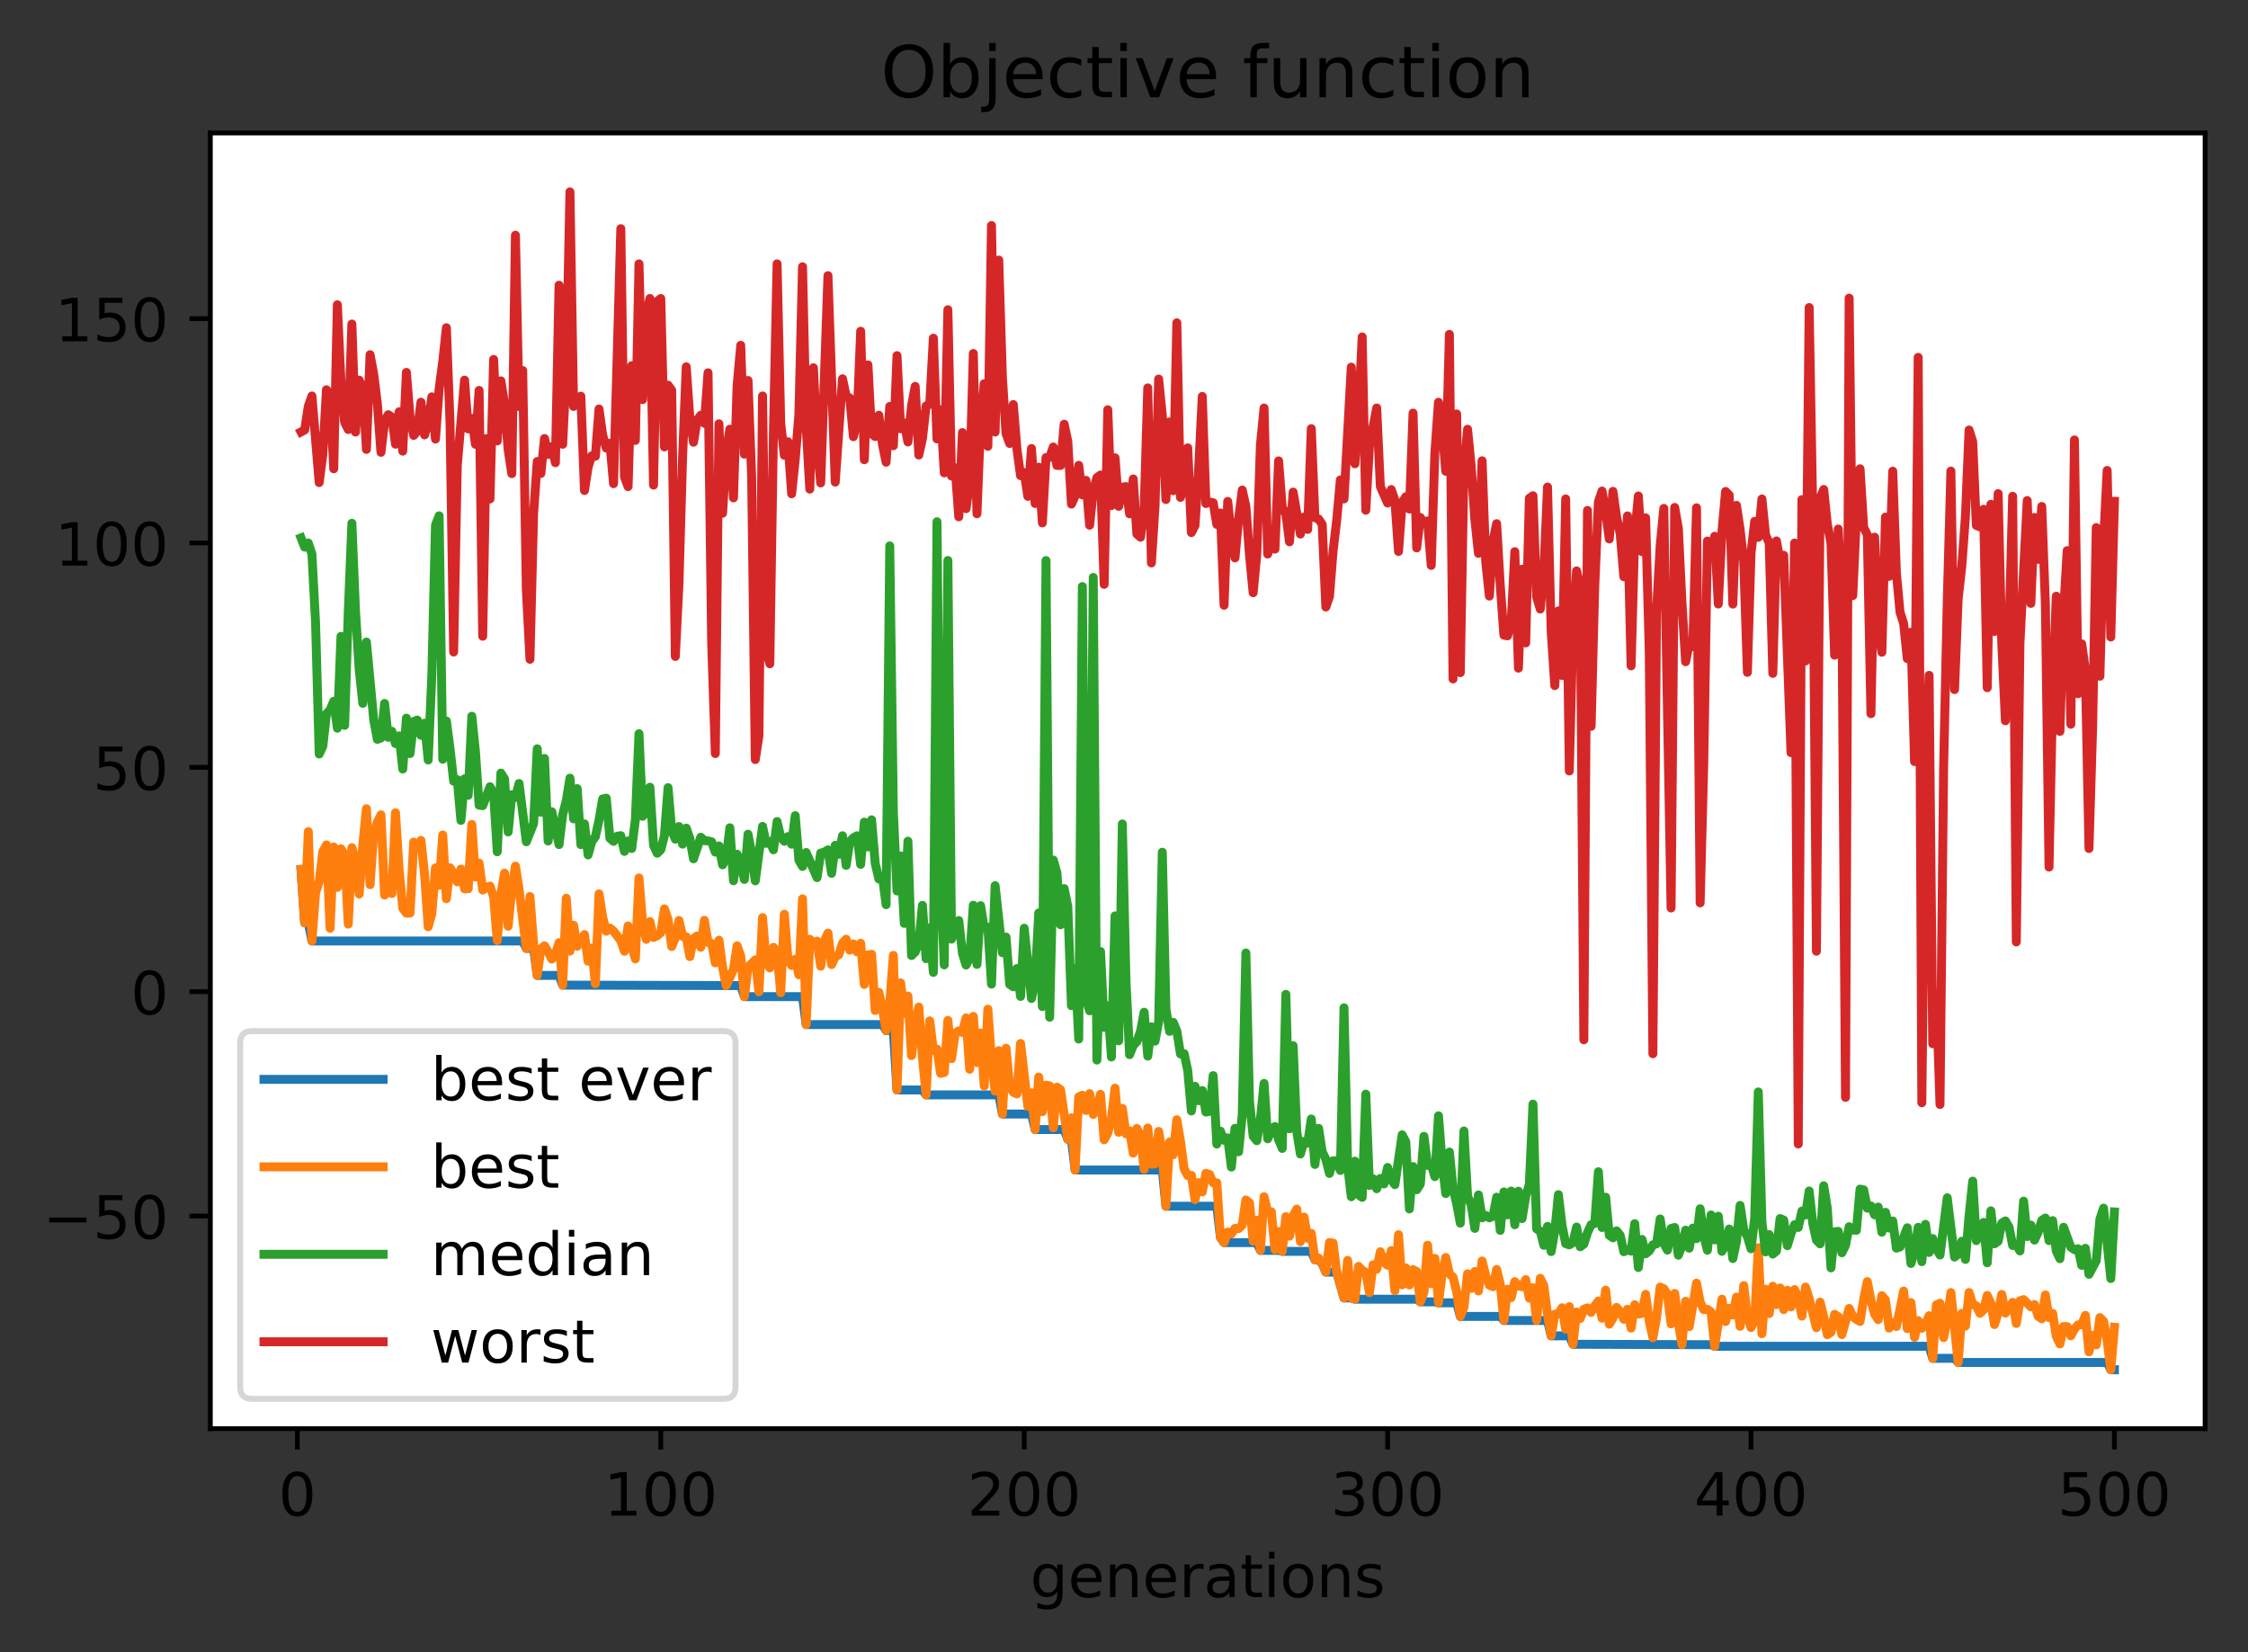 <?xml version="1.0" encoding="utf-8" standalone="no"?>
<!DOCTYPE svg PUBLIC "-//W3C//DTD SVG 1.1//EN"
  "http://www.w3.org/Graphics/SVG/1.1/DTD/svg11.dtd">
<!-- Created with matplotlib (https://matplotlib.org/) -->
<svg height="277.314pt" version="1.1" viewBox="0 0 377.305 277.314" width="377.305pt" xmlns="http://www.w3.org/2000/svg" xmlns:xlink="http://www.w3.org/1999/xlink">
 <rect x="0" y="0" width="377.305" height="277.314" fill="#333333" stroke="none"/>
 <defs>
  <style type="text/css">*{stroke-linecap:butt;stroke-linejoin:round;}</style>
 </defs>
 <g id="figure_1">
  <g id="patch_1">
   <path d="M 0 277.314 
L 377.305 277.314 
L 377.305 0 
L 0 0 
z
" style="fill:none;"/>
  </g>
  <g id="axes_1">
   <g id="patch_2">
    <path d="M 35.305 239.758 
L 370.105 239.758 
L 370.105 22.318 
L 35.305 22.318 
z
" style="fill:#ffffff;"/>
   </g>
   <g id="matplotlib.axis_1">
    <g id="xtick_1">
     <g id="line2d_1">
      <defs>
       <path d="M 0 0 
L 0 3.5 
" id="m18c3bde237" style="stroke:#000000;stroke-width:0.8;"/>
      </defs>
      <g>
       <use style="stroke:#000000;stroke-width:0.8;" x="49.913" xlink:href="#m18c3bde237" y="239.758"/>
      </g>
     </g>
     <g id="text_1">
      <!-- 0 -->
      <g transform="translate(46.732 254.357)scale(0.1 -0.1)">
       <defs>
        <path d="M 31.781 66.406 
Q 24.172 66.406 20.328 58.906 
Q 16.5 51.422 16.5 36.375 
Q 16.5 21.391 20.328 13.891 
Q 24.172 6.391 31.781 6.391 
Q 39.453 6.391 43.281 13.891 
Q 47.125 21.391 47.125 36.375 
Q 47.125 51.422 43.281 58.906 
Q 39.453 66.406 31.781 66.406 
z
M 31.781 74.219 
Q 44.047 74.219 50.516 64.516 
Q 56.984 54.828 56.984 36.375 
Q 56.984 17.969 50.516 8.266 
Q 44.047 -1.422 31.781 -1.422 
Q 19.531 -1.422 13.062 8.266 
Q 6.594 17.969 6.594 36.375 
Q 6.594 54.828 13.062 64.516 
Q 19.531 74.219 31.781 74.219 
z
" id="DejaVuSans-48"/>
       </defs>
       <use xlink:href="#DejaVuSans-48"/>
      </g>
     </g>
    </g>
    <g id="xtick_2">
     <g id="line2d_2">
      <g>
       <use style="stroke:#000000;stroke-width:0.8;" x="110.908" xlink:href="#m18c3bde237" y="239.758"/>
      </g>
     </g>
     <g id="text_2">
      <!-- 100 -->
      <g transform="translate(101.364 254.357)scale(0.1 -0.1)">
       <defs>
        <path d="M 12.406 8.297 
L 28.516 8.297 
L 28.516 63.922 
L 10.984 60.406 
L 10.984 69.391 
L 28.422 72.906 
L 38.281 72.906 
L 38.281 8.297 
L 54.391 8.297 
L 54.391 0 
L 12.406 0 
z
" id="DejaVuSans-49"/>
       </defs>
       <use xlink:href="#DejaVuSans-49"/>
       <use x="63.623" xlink:href="#DejaVuSans-48"/>
       <use x="127.246" xlink:href="#DejaVuSans-48"/>
      </g>
     </g>
    </g>
    <g id="xtick_3">
     <g id="line2d_3">
      <g>
       <use style="stroke:#000000;stroke-width:0.8;" x="171.902" xlink:href="#m18c3bde237" y="239.758"/>
      </g>
     </g>
     <g id="text_3">
      <!-- 200 -->
      <g transform="translate(162.359 254.357)scale(0.1 -0.1)">
       <defs>
        <path d="M 19.188 8.297 
L 53.609 8.297 
L 53.609 0 
L 7.328 0 
L 7.328 8.297 
Q 12.938 14.109 22.625 23.891 
Q 32.328 33.688 34.812 36.531 
Q 39.547 41.844 41.422 45.531 
Q 43.312 49.219 43.312 52.781 
Q 43.312 58.594 39.234 62.25 
Q 35.156 65.922 28.609 65.922 
Q 23.969 65.922 18.812 64.312 
Q 13.672 62.703 7.812 59.422 
L 7.812 69.391 
Q 13.766 71.781 18.938 73 
Q 24.125 74.219 28.422 74.219 
Q 39.75 74.219 46.484 68.547 
Q 53.219 62.891 53.219 53.422 
Q 53.219 48.922 51.531 44.891 
Q 49.859 40.875 45.406 35.406 
Q 44.188 33.984 37.641 27.219 
Q 31.109 20.453 19.188 8.297 
z
" id="DejaVuSans-50"/>
       </defs>
       <use xlink:href="#DejaVuSans-50"/>
       <use x="63.623" xlink:href="#DejaVuSans-48"/>
       <use x="127.246" xlink:href="#DejaVuSans-48"/>
      </g>
     </g>
    </g>
    <g id="xtick_4">
     <g id="line2d_4">
      <g>
       <use style="stroke:#000000;stroke-width:0.8;" x="232.897" xlink:href="#m18c3bde237" y="239.758"/>
      </g>
     </g>
     <g id="text_4">
      <!-- 300 -->
      <g transform="translate(223.353 254.357)scale(0.1 -0.1)">
       <defs>
        <path d="M 40.578 39.312 
Q 47.656 37.797 51.625 33 
Q 55.609 28.219 55.609 21.188 
Q 55.609 10.406 48.188 4.484 
Q 40.766 -1.422 27.094 -1.422 
Q 22.516 -1.422 17.656 -0.516 
Q 12.797 0.391 7.625 2.203 
L 7.625 11.719 
Q 11.719 9.328 16.594 8.109 
Q 21.484 6.891 26.812 6.891 
Q 36.078 6.891 40.938 10.547 
Q 45.797 14.203 45.797 21.188 
Q 45.797 27.641 41.281 31.266 
Q 36.766 34.906 28.719 34.906 
L 20.219 34.906 
L 20.219 43.016 
L 29.109 43.016 
Q 36.375 43.016 40.234 45.922 
Q 44.094 48.828 44.094 54.297 
Q 44.094 59.906 40.109 62.906 
Q 36.141 65.922 28.719 65.922 
Q 24.656 65.922 20.016 65.031 
Q 15.375 64.156 9.812 62.312 
L 9.812 71.094 
Q 15.438 72.656 20.344 73.438 
Q 25.25 74.219 29.594 74.219 
Q 40.828 74.219 47.359 69.109 
Q 53.906 64.016 53.906 55.328 
Q 53.906 49.266 50.438 45.094 
Q 46.969 40.922 40.578 39.312 
z
" id="DejaVuSans-51"/>
       </defs>
       <use xlink:href="#DejaVuSans-51"/>
       <use x="63.623" xlink:href="#DejaVuSans-48"/>
       <use x="127.246" xlink:href="#DejaVuSans-48"/>
      </g>
     </g>
    </g>
    <g id="xtick_5">
     <g id="line2d_5">
      <g>
       <use style="stroke:#000000;stroke-width:0.8;" x="293.892" xlink:href="#m18c3bde237" y="239.758"/>
      </g>
     </g>
     <g id="text_5">
      <!-- 400 -->
      <g transform="translate(284.348 254.357)scale(0.1 -0.1)">
       <defs>
        <path d="M 37.797 64.312 
L 12.891 25.391 
L 37.797 25.391 
z
M 35.203 72.906 
L 47.609 72.906 
L 47.609 25.391 
L 58.016 25.391 
L 58.016 17.188 
L 47.609 17.188 
L 47.609 0 
L 37.797 0 
L 37.797 17.188 
L 4.891 17.188 
L 4.891 26.703 
z
" id="DejaVuSans-52"/>
       </defs>
       <use xlink:href="#DejaVuSans-52"/>
       <use x="63.623" xlink:href="#DejaVuSans-48"/>
       <use x="127.246" xlink:href="#DejaVuSans-48"/>
      </g>
     </g>
    </g>
    <g id="xtick_6">
     <g id="line2d_6">
      <g>
       <use style="stroke:#000000;stroke-width:0.8;" x="354.887" xlink:href="#m18c3bde237" y="239.758"/>
      </g>
     </g>
     <g id="text_6">
      <!-- 500 -->
      <g transform="translate(345.343 254.357)scale(0.1 -0.1)">
       <defs>
        <path d="M 10.797 72.906 
L 49.516 72.906 
L 49.516 64.594 
L 19.828 64.594 
L 19.828 46.734 
Q 21.969 47.469 24.109 47.828 
Q 26.266 48.188 28.422 48.188 
Q 40.625 48.188 47.75 41.5 
Q 54.891 34.812 54.891 23.391 
Q 54.891 11.625 47.562 5.094 
Q 40.234 -1.422 26.906 -1.422 
Q 22.312 -1.422 17.547 -0.641 
Q 12.797 0.141 7.719 1.703 
L 7.719 11.625 
Q 12.109 9.234 16.797 8.062 
Q 21.484 6.891 26.703 6.891 
Q 35.156 6.891 40.078 11.328 
Q 45.016 15.766 45.016 23.391 
Q 45.016 31 40.078 35.438 
Q 35.156 39.891 26.703 39.891 
Q 22.75 39.891 18.812 39.016 
Q 14.891 38.141 10.797 36.281 
z
" id="DejaVuSans-53"/>
       </defs>
       <use xlink:href="#DejaVuSans-53"/>
       <use x="63.623" xlink:href="#DejaVuSans-48"/>
       <use x="127.246" xlink:href="#DejaVuSans-48"/>
      </g>
     </g>
    </g>
    <g id="text_7">
     <!-- generations -->
     <g transform="translate(172.907 268.035)scale(0.1 -0.1)">
      <defs>
       <path d="M 45.406 27.984 
Q 45.406 37.75 41.375 43.109 
Q 37.359 48.484 30.078 48.484 
Q 22.859 48.484 18.828 43.109 
Q 14.797 37.75 14.797 27.984 
Q 14.797 18.266 18.828 12.891 
Q 22.859 7.516 30.078 7.516 
Q 37.359 7.516 41.375 12.891 
Q 45.406 18.266 45.406 27.984 
z
M 54.391 6.781 
Q 54.391 -7.172 48.188 -13.984 
Q 42 -20.797 29.203 -20.797 
Q 24.469 -20.797 20.266 -20.094 
Q 16.062 -19.391 12.109 -17.922 
L 12.109 -9.188 
Q 16.062 -11.328 19.922 -12.344 
Q 23.781 -13.375 27.781 -13.375 
Q 36.625 -13.375 41.016 -8.766 
Q 45.406 -4.156 45.406 5.172 
L 45.406 9.625 
Q 42.625 4.781 38.281 2.391 
Q 33.938 0 27.875 0 
Q 17.828 0 11.672 7.656 
Q 5.516 15.328 5.516 27.984 
Q 5.516 40.672 11.672 48.328 
Q 17.828 56 27.875 56 
Q 33.938 56 38.281 53.609 
Q 42.625 51.219 45.406 46.391 
L 45.406 54.688 
L 54.391 54.688 
z
" id="DejaVuSans-103"/>
       <path d="M 56.203 29.594 
L 56.203 25.203 
L 14.891 25.203 
Q 15.484 15.922 20.484 11.062 
Q 25.484 6.203 34.422 6.203 
Q 39.594 6.203 44.453 7.469 
Q 49.312 8.734 54.109 11.281 
L 54.109 2.781 
Q 49.266 0.734 44.188 -0.344 
Q 39.109 -1.422 33.891 -1.422 
Q 20.797 -1.422 13.156 6.188 
Q 5.516 13.812 5.516 26.812 
Q 5.516 40.234 12.766 48.109 
Q 20.016 56 32.328 56 
Q 43.359 56 49.781 48.891 
Q 56.203 41.797 56.203 29.594 
z
M 47.219 32.234 
Q 47.125 39.594 43.094 43.984 
Q 39.062 48.391 32.422 48.391 
Q 24.906 48.391 20.391 44.141 
Q 15.875 39.891 15.188 32.172 
z
" id="DejaVuSans-101"/>
       <path d="M 54.891 33.016 
L 54.891 0 
L 45.906 0 
L 45.906 32.719 
Q 45.906 40.484 42.875 44.328 
Q 39.844 48.188 33.797 48.188 
Q 26.516 48.188 22.312 43.547 
Q 18.109 38.922 18.109 30.906 
L 18.109 0 
L 9.078 0 
L 9.078 54.688 
L 18.109 54.688 
L 18.109 46.188 
Q 21.344 51.125 25.703 53.562 
Q 30.078 56 35.797 56 
Q 45.219 56 50.047 50.172 
Q 54.891 44.344 54.891 33.016 
z
" id="DejaVuSans-110"/>
       <path d="M 41.109 46.297 
Q 39.594 47.172 37.812 47.578 
Q 36.031 48 33.891 48 
Q 26.266 48 22.188 43.047 
Q 18.109 38.094 18.109 28.812 
L 18.109 0 
L 9.078 0 
L 9.078 54.688 
L 18.109 54.688 
L 18.109 46.188 
Q 20.953 51.172 25.484 53.578 
Q 30.031 56 36.531 56 
Q 37.453 56 38.578 55.875 
Q 39.703 55.766 41.062 55.516 
z
" id="DejaVuSans-114"/>
       <path d="M 34.281 27.484 
Q 23.391 27.484 19.188 25 
Q 14.984 22.516 14.984 16.5 
Q 14.984 11.719 18.141 8.906 
Q 21.297 6.109 26.703 6.109 
Q 34.188 6.109 38.703 11.406 
Q 43.219 16.703 43.219 25.484 
L 43.219 27.484 
z
M 52.203 31.203 
L 52.203 0 
L 43.219 0 
L 43.219 8.297 
Q 40.141 3.328 35.547 0.953 
Q 30.953 -1.422 24.312 -1.422 
Q 15.922 -1.422 10.953 3.297 
Q 6 8.016 6 15.922 
Q 6 25.141 12.172 29.828 
Q 18.359 34.516 30.609 34.516 
L 43.219 34.516 
L 43.219 35.406 
Q 43.219 41.609 39.141 45 
Q 35.062 48.391 27.688 48.391 
Q 23 48.391 18.547 47.266 
Q 14.109 46.141 10.016 43.891 
L 10.016 52.203 
Q 14.938 54.109 19.578 55.047 
Q 24.219 56 28.609 56 
Q 40.484 56 46.344 49.844 
Q 52.203 43.703 52.203 31.203 
z
" id="DejaVuSans-97"/>
       <path d="M 18.312 70.219 
L 18.312 54.688 
L 36.812 54.688 
L 36.812 47.703 
L 18.312 47.703 
L 18.312 18.016 
Q 18.312 11.328 20.141 9.422 
Q 21.969 7.516 27.594 7.516 
L 36.812 7.516 
L 36.812 0 
L 27.594 0 
Q 17.188 0 13.234 3.875 
Q 9.281 7.766 9.281 18.016 
L 9.281 47.703 
L 2.688 47.703 
L 2.688 54.688 
L 9.281 54.688 
L 9.281 70.219 
z
" id="DejaVuSans-116"/>
       <path d="M 9.422 54.688 
L 18.406 54.688 
L 18.406 0 
L 9.422 0 
z
M 9.422 75.984 
L 18.406 75.984 
L 18.406 64.594 
L 9.422 64.594 
z
" id="DejaVuSans-105"/>
       <path d="M 30.609 48.391 
Q 23.391 48.391 19.188 42.75 
Q 14.984 37.109 14.984 27.297 
Q 14.984 17.484 19.156 11.844 
Q 23.344 6.203 30.609 6.203 
Q 37.797 6.203 41.984 11.859 
Q 46.188 17.531 46.188 27.297 
Q 46.188 37.016 41.984 42.703 
Q 37.797 48.391 30.609 48.391 
z
M 30.609 56 
Q 42.328 56 49.016 48.375 
Q 55.719 40.766 55.719 27.297 
Q 55.719 13.875 49.016 6.219 
Q 42.328 -1.422 30.609 -1.422 
Q 18.844 -1.422 12.172 6.219 
Q 5.516 13.875 5.516 27.297 
Q 5.516 40.766 12.172 48.375 
Q 18.844 56 30.609 56 
z
" id="DejaVuSans-111"/>
       <path d="M 44.281 53.078 
L 44.281 44.578 
Q 40.484 46.531 36.375 47.5 
Q 32.281 48.484 27.875 48.484 
Q 21.188 48.484 17.844 46.438 
Q 14.5 44.391 14.5 40.281 
Q 14.5 37.156 16.891 35.375 
Q 19.281 33.594 26.516 31.984 
L 29.594 31.297 
Q 39.156 29.25 43.188 25.516 
Q 47.219 21.781 47.219 15.094 
Q 47.219 7.469 41.188 3.016 
Q 35.156 -1.422 24.609 -1.422 
Q 20.219 -1.422 15.453 -0.562 
Q 10.688 0.297 5.422 2 
L 5.422 11.281 
Q 10.406 8.688 15.234 7.391 
Q 20.062 6.109 24.812 6.109 
Q 31.156 6.109 34.562 8.281 
Q 37.984 10.453 37.984 14.406 
Q 37.984 18.062 35.516 20.016 
Q 33.062 21.969 24.703 23.781 
L 21.578 24.516 
Q 13.234 26.266 9.516 29.906 
Q 5.812 33.547 5.812 39.891 
Q 5.812 47.609 11.281 51.797 
Q 16.75 56 26.812 56 
Q 31.781 56 36.172 55.266 
Q 40.578 54.547 44.281 53.078 
z
" id="DejaVuSans-115"/>
      </defs>
      <use xlink:href="#DejaVuSans-103"/>
      <use x="63.477" xlink:href="#DejaVuSans-101"/>
      <use x="125" xlink:href="#DejaVuSans-110"/>
      <use x="188.379" xlink:href="#DejaVuSans-101"/>
      <use x="249.902" xlink:href="#DejaVuSans-114"/>
      <use x="291.016" xlink:href="#DejaVuSans-97"/>
      <use x="352.295" xlink:href="#DejaVuSans-116"/>
      <use x="391.504" xlink:href="#DejaVuSans-105"/>
      <use x="419.287" xlink:href="#DejaVuSans-111"/>
      <use x="480.469" xlink:href="#DejaVuSans-110"/>
      <use x="543.848" xlink:href="#DejaVuSans-115"/>
     </g>
    </g>
   </g>
   <g id="matplotlib.axis_2">
    <g id="ytick_1">
     <g id="line2d_7">
      <defs>
       <path d="M 0 0 
L -3.5 0 
" id="m5081d03bd0" style="stroke:#000000;stroke-width:0.8;"/>
      </defs>
      <g>
       <use style="stroke:#000000;stroke-width:0.8;" x="35.305" xlink:href="#m5081d03bd0" y="204.081"/>
      </g>
     </g>
     <g id="text_8">
      <!-- −50 -->
      <g transform="translate(7.2 207.88)scale(0.1 -0.1)">
       <defs>
        <path d="M 10.594 35.5 
L 73.188 35.5 
L 73.188 27.203 
L 10.594 27.203 
z
" id="DejaVuSans-8722"/>
       </defs>
       <use xlink:href="#DejaVuSans-8722"/>
       <use x="83.789" xlink:href="#DejaVuSans-53"/>
       <use x="147.412" xlink:href="#DejaVuSans-48"/>
      </g>
     </g>
    </g>
    <g id="ytick_2">
     <g id="line2d_8">
      <g>
       <use style="stroke:#000000;stroke-width:0.8;" x="35.305" xlink:href="#m5081d03bd0" y="166.428"/>
      </g>
     </g>
     <g id="text_9">
      <!-- 0 -->
      <g transform="translate(21.942 170.227)scale(0.1 -0.1)">
       <use xlink:href="#DejaVuSans-48"/>
      </g>
     </g>
    </g>
    <g id="ytick_3">
     <g id="line2d_9">
      <g>
       <use style="stroke:#000000;stroke-width:0.8;" x="35.305" xlink:href="#m5081d03bd0" y="128.776"/>
      </g>
     </g>
     <g id="text_10">
      <!-- 50 -->
      <g transform="translate(15.58 132.575)scale(0.1 -0.1)">
       <use xlink:href="#DejaVuSans-53"/>
       <use x="63.623" xlink:href="#DejaVuSans-48"/>
      </g>
     </g>
    </g>
    <g id="ytick_4">
     <g id="line2d_10">
      <g>
       <use style="stroke:#000000;stroke-width:0.8;" x="35.305" xlink:href="#m5081d03bd0" y="91.123"/>
      </g>
     </g>
     <g id="text_11">
      <!-- 100 -->
      <g transform="translate(9.217 94.922)scale(0.1 -0.1)">
       <use xlink:href="#DejaVuSans-49"/>
       <use x="63.623" xlink:href="#DejaVuSans-48"/>
       <use x="127.246" xlink:href="#DejaVuSans-48"/>
      </g>
     </g>
    </g>
    <g id="ytick_5">
     <g id="line2d_11">
      <g>
       <use style="stroke:#000000;stroke-width:0.8;" x="35.305" xlink:href="#m5081d03bd0" y="53.471"/>
      </g>
     </g>
     <g id="text_12">
      <!-- 150 -->
      <g transform="translate(9.217 57.27)scale(0.1 -0.1)">
       <use xlink:href="#DejaVuSans-49"/>
       <use x="63.623" xlink:href="#DejaVuSans-53"/>
       <use x="127.246" xlink:href="#DejaVuSans-48"/>
      </g>
     </g>
    </g>
   </g>
   <g id="line2d_12">
    <path clip-path="url(#pf9736cff1c)" d="M 50.523 145.908 
L 51.133 154.864 
L 51.743 154.864 
L 52.353 157.924 
L 87.73 157.924 
L 88.34 159.16 
L 89.559 159.16 
L 90.169 163.698 
L 93.829 163.698 
L 94.439 165.327 
L 124.326 165.407 
L 124.936 167.258 
L 134.696 167.258 
L 135.306 171.944 
L 148.114 171.944 
L 148.724 172.955 
L 149.944 172.955 
L 150.554 182.926 
L 154.824 182.926 
L 155.434 183.745 
L 167.633 183.745 
L 168.243 186.954 
L 173.122 186.954 
L 173.732 189.565 
L 178.612 189.565 
L 179.222 191.198 
L 179.832 191.198 
L 180.442 196.359 
L 195.08 196.359 
L 195.69 202.434 
L 204.23 202.434 
L 204.84 207.683 
L 205.449 208.542 
L 210.939 208.542 
L 211.549 209.847 
L 214.599 209.847 
L 215.209 210.006 
L 220.088 210.006 
L 220.698 211.433 
L 221.308 211.433 
L 221.918 212.073 
L 222.528 213.476 
L 224.358 213.522 
L 225.578 217.829 
L 226.798 217.829 
L 227.408 218.036 
L 237.777 218.036 
L 238.387 218.479 
L 240.826 218.479 
L 241.436 218.638 
L 244.486 218.638 
L 245.096 220.927 
L 251.805 220.927 
L 252.415 221.613 
L 259.735 221.613 
L 260.345 224.185 
L 263.394 224.185 
L 264.004 225.598 
L 287.182 225.67 
L 287.792 225.937 
L 323.779 225.937 
L 324.389 227.961 
L 328.049 227.961 
L 328.659 228.648 
L 353.667 228.648 
L 354.277 229.874 
L 354.887 229.874 
L 354.887 229.874 
" style="fill:none;stroke:#1f77b4;stroke-linecap:square;stroke-width:1.5;"/>
   </g>
   <g id="line2d_13">
    <path clip-path="url(#pf9736cff1c)" d="M 50.523 145.908 
L 51.133 154.864 
L 51.743 139.564 
L 52.353 157.924 
L 52.963 149.862 
L 53.573 147.951 
L 54.183 142.93 
L 54.792 141.802 
L 55.402 155.78 
L 56.012 142.143 
L 56.622 148.917 
L 57.232 142.459 
L 57.842 143.541 
L 58.452 155.085 
L 59.062 142.261 
L 59.672 144.457 
L 60.282 150.043 
L 60.892 141.815 
L 61.502 135.725 
L 62.112 148.463 
L 62.722 139.916 
L 63.332 137.967 
L 63.942 136.747 
L 64.552 150.198 
L 65.162 147.961 
L 65.772 149.944 
L 66.381 136.401 
L 66.991 146.03 
L 67.601 152.422 
L 68.211 153.246 
L 68.821 153.235 
L 69.431 141.333 
L 70.041 142.346 
L 70.651 141.045 
L 71.261 146.746 
L 71.871 155.532 
L 72.481 153.316 
L 73.091 145.652 
L 73.701 148.575 
L 74.311 140.127 
L 74.921 150.824 
L 75.531 145.63 
L 76.141 146.618 
L 76.751 147.991 
L 77.361 145.851 
L 77.97 149.155 
L 78.58 149.156 
L 79.19 138.357 
L 79.8 147.175 
L 80.41 144.842 
L 81.02 149.363 
L 81.63 148.91 
L 82.24 148.705 
L 82.85 150.538 
L 83.46 157.857 
L 84.07 150.04 
L 84.68 146.541 
L 85.29 155.439 
L 85.9 149.155 
L 86.51 145.357 
L 87.12 149.232 
L 88.34 159.16 
L 88.95 150.457 
L 89.559 158.413 
L 90.169 163.698 
L 90.779 159.257 
L 91.389 158.732 
L 91.999 159.729 
L 92.609 160.958 
L 93.219 160.108 
L 93.829 158.208 
L 94.439 165.327 
L 95.049 150.748 
L 95.659 159.627 
L 96.269 155.274 
L 96.879 158.806 
L 97.489 157.98 
L 98.099 156.848 
L 98.709 161.317 
L 99.319 159.124 
L 99.929 165.09 
L 100.539 150.011 
L 101.148 153.895 
L 101.758 156.28 
L 102.368 155.759 
L 102.978 156.26 
L 104.198 157.863 
L 104.808 159.65 
L 105.418 155.396 
L 106.028 158.83 
L 106.638 160.925 
L 107.248 147.34 
L 107.858 154.988 
L 108.468 157.64 
L 109.078 154.667 
L 109.688 157.321 
L 110.298 157.038 
L 110.908 156.535 
L 111.518 152.531 
L 112.128 154.318 
L 112.737 158.846 
L 113.347 157.389 
L 113.957 154.487 
L 114.567 157.134 
L 115.177 157.208 
L 115.787 160.54 
L 116.397 157.526 
L 117.007 157.074 
L 117.617 158.969 
L 118.227 154.451 
L 118.837 158.168 
L 119.447 158.333 
L 120.057 161.585 
L 120.667 157.796 
L 121.277 162.304 
L 121.887 165.407 
L 123.107 162.695 
L 123.717 158.729 
L 124.326 160.452 
L 124.936 167.258 
L 125.546 162.323 
L 126.766 161.094 
L 127.376 166.44 
L 127.986 153.99 
L 128.596 161.601 
L 129.206 162.435 
L 129.816 158.984 
L 130.426 159.932 
L 131.036 166.603 
L 131.646 153.422 
L 132.256 161.028 
L 132.866 162.026 
L 133.476 160.986 
L 134.086 163.594 
L 134.696 150.848 
L 135.306 171.944 
L 135.915 157.628 
L 136.525 158.379 
L 137.135 157.939 
L 137.745 162.151 
L 138.355 157.97 
L 138.965 156.597 
L 139.575 161.876 
L 140.185 160.569 
L 140.795 160.212 
L 141.405 158.303 
L 142.015 157.62 
L 142.625 159.451 
L 143.235 158.421 
L 143.845 159.739 
L 144.455 158.294 
L 145.065 165.208 
L 145.675 160.265 
L 146.285 160.153 
L 146.895 169.586 
L 147.504 166.539 
L 148.114 169.311 
L 148.724 172.955 
L 149.334 168.305 
L 149.944 160.336 
L 150.554 182.926 
L 151.164 164.956 
L 151.774 170.074 
L 152.384 167.169 
L 152.994 177.158 
L 153.604 171.99 
L 154.214 169.012 
L 154.824 177.432 
L 155.434 183.745 
L 156.044 171.327 
L 156.654 176.289 
L 157.264 176.067 
L 157.874 180.13 
L 158.484 179.99 
L 159.093 171.246 
L 159.703 177.668 
L 160.313 173.403 
L 160.923 172.992 
L 161.533 173.293 
L 162.143 170.83 
L 162.753 179.44 
L 163.363 170.574 
L 163.973 178.33 
L 164.583 173.371 
L 165.193 182.248 
L 165.803 169.366 
L 166.413 177.899 
L 167.023 183.116 
L 167.633 176.325 
L 168.243 186.954 
L 168.853 175.922 
L 169.463 182.402 
L 170.073 183.311 
L 170.682 183.587 
L 171.292 175.122 
L 172.512 185.664 
L 173.122 183.404 
L 173.732 189.565 
L 174.342 180.751 
L 174.952 186.562 
L 175.562 182.114 
L 176.172 182.235 
L 176.782 189.265 
L 177.392 182.452 
L 178.002 182.885 
L 179.222 191.198 
L 179.832 187.594 
L 180.442 196.359 
L 181.052 184.093 
L 181.662 183.811 
L 182.271 186.361 
L 182.881 183.543 
L 183.491 187.025 
L 184.101 185.915 
L 184.711 183.652 
L 185.321 191.281 
L 185.931 190.153 
L 186.541 187.695 
L 187.151 182.622 
L 187.761 190.027 
L 188.371 186.007 
L 188.981 190.271 
L 189.591 189.769 
L 190.201 193.52 
L 190.811 189.392 
L 191.421 190.566 
L 192.031 196.233 
L 192.641 189.305 
L 193.251 195.377 
L 193.86 195.322 
L 194.47 189.879 
L 195.08 193.397 
L 195.69 202.434 
L 196.3 191.663 
L 196.91 193.79 
L 197.52 187.917 
L 198.13 191.554 
L 198.74 196.14 
L 199.35 197.289 
L 199.96 197.255 
L 200.57 201.319 
L 201.18 198.465 
L 201.79 200.028 
L 202.4 196.915 
L 203.01 197.103 
L 203.62 198.505 
L 204.23 198.504 
L 204.84 207.683 
L 205.449 208.542 
L 206.059 206.773 
L 206.669 207.073 
L 207.279 206.15 
L 207.889 206.193 
L 208.499 205.59 
L 209.109 201.377 
L 209.719 201.866 
L 210.329 208.27 
L 210.939 204.783 
L 211.549 209.847 
L 212.159 200.837 
L 212.769 203.4 
L 213.379 203.364 
L 213.989 209.724 
L 214.599 206.678 
L 215.209 210.006 
L 215.819 204.178 
L 216.428 207.45 
L 217.038 204.078 
L 217.648 202.921 
L 218.258 208.373 
L 218.868 204.261 
L 219.478 207.825 
L 220.088 206.989 
L 220.698 211.433 
L 221.308 211.14 
L 221.918 212.073 
L 222.528 213.476 
L 223.138 208.526 
L 223.748 208.617 
L 224.358 213.522 
L 225.578 217.829 
L 226.188 211.527 
L 226.798 217.82 
L 227.408 218.036 
L 228.017 212.53 
L 228.627 213.182 
L 229.237 213.554 
L 229.847 216.933 
L 230.457 212.265 
L 231.067 213.007 
L 231.677 210.075 
L 232.287 211.84 
L 232.897 212.34 
L 233.507 209.872 
L 234.117 216.611 
L 234.727 207.215 
L 235.337 215.624 
L 235.947 212.778 
L 236.557 215.648 
L 237.167 213.07 
L 237.777 213.402 
L 238.387 218.479 
L 238.997 216.882 
L 239.606 208.981 
L 240.216 215.438 
L 240.826 211.187 
L 241.436 218.638 
L 242.046 213.769 
L 242.656 211.04 
L 243.266 213.744 
L 243.876 214.341 
L 244.486 216.745 
L 245.096 220.927 
L 245.706 219.429 
L 246.316 213.775 
L 246.926 216.227 
L 247.536 213.39 
L 248.146 216.652 
L 248.756 211.619 
L 249.366 214.103 
L 249.976 215.674 
L 250.586 215.945 
L 251.195 213.048 
L 251.805 215.52 
L 252.415 221.613 
L 253.025 216.361 
L 253.635 217.776 
L 254.245 215.088 
L 254.855 215.81 
L 255.465 215.938 
L 256.075 214.75 
L 256.685 217.872 
L 257.295 216.114 
L 257.905 221.598 
L 258.515 214.533 
L 259.125 215.792 
L 259.735 220.563 
L 260.345 224.185 
L 260.955 220.559 
L 261.565 220.488 
L 262.175 219.479 
L 262.784 223.074 
L 263.394 219.283 
L 264.004 225.598 
L 264.614 220.188 
L 265.224 221.278 
L 265.834 219.726 
L 266.444 219.493 
L 267.054 220.254 
L 267.664 219.153 
L 268.274 218.343 
L 268.884 221.226 
L 269.494 216.513 
L 270.104 222.227 
L 270.714 221.25 
L 271.324 219.418 
L 271.934 220.129 
L 272.544 221.402 
L 273.154 219.724 
L 273.764 222.889 
L 274.373 218.961 
L 274.983 220.534 
L 275.593 220.421 
L 276.203 217.222 
L 276.813 221.703 
L 277.423 224.499 
L 278.033 221.146 
L 278.643 215.993 
L 279.253 216.277 
L 279.863 217.259 
L 280.473 222.177 
L 281.083 217.068 
L 281.693 221.905 
L 282.303 225.67 
L 282.913 218.384 
L 283.523 222.638 
L 284.743 215.345 
L 285.353 218.503 
L 285.962 219.779 
L 286.572 219.738 
L 287.182 220.186 
L 287.792 225.937 
L 289.012 218.029 
L 289.622 221.784 
L 290.232 219.573 
L 290.842 220.702 
L 291.452 217.692 
L 292.062 222.587 
L 292.672 215.756 
L 293.282 221.003 
L 293.892 222.798 
L 294.502 221.547 
L 295.112 209.393 
L 295.722 223.824 
L 296.332 216.356 
L 296.942 220.446 
L 297.551 215.858 
L 298.161 218.937 
L 298.771 216.149 
L 299.381 219.779 
L 299.991 216.536 
L 300.601 219.326 
L 301.211 216.416 
L 301.821 217.818 
L 302.431 220.871 
L 303.041 216.003 
L 303.651 217.955 
L 304.871 222.822 
L 305.481 218.525 
L 306.091 220.987 
L 306.701 223.988 
L 307.311 223.586 
L 307.921 220.58 
L 308.531 220.979 
L 309.14 223.972 
L 310.36 219.584 
L 310.97 220.931 
L 311.58 221.43 
L 312.19 221.768 
L 312.8 218.03 
L 313.41 215.084 
L 314.02 218.204 
L 314.63 220.52 
L 315.24 221.463 
L 315.85 217.45 
L 316.46 218.181 
L 317.07 222.879 
L 317.68 221.938 
L 318.29 222.62 
L 319.51 216.674 
L 320.12 222.973 
L 320.729 218.592 
L 321.339 224.435 
L 321.949 221.638 
L 322.559 222.917 
L 323.169 222.203 
L 323.779 220.802 
L 324.389 227.961 
L 324.999 218.984 
L 325.609 218.718 
L 326.219 224.486 
L 326.829 221.359 
L 327.439 216.92 
L 328.659 228.648 
L 329.269 220.417 
L 329.879 222.552 
L 330.489 216.911 
L 331.099 218.901 
L 331.709 219.16 
L 332.318 220.406 
L 332.928 219.804 
L 333.538 217.409 
L 334.148 218.719 
L 334.758 222.289 
L 335.368 220.313 
L 335.978 217.233 
L 336.588 220.37 
L 337.808 218.559 
L 338.418 222.102 
L 339.028 218.314 
L 339.638 218.112 
L 340.858 219.313 
L 341.468 218.93 
L 342.078 220.891 
L 342.688 221.324 
L 343.298 217.32 
L 343.907 221.126 
L 344.517 220.409 
L 345.127 224.261 
L 345.737 225.545 
L 346.347 222.613 
L 346.957 222.646 
L 347.567 224.181 
L 348.177 223.055 
L 348.787 222.333 
L 349.397 222.338 
L 350.007 220.745 
L 350.617 226.87 
L 351.227 224.089 
L 351.837 225.705 
L 352.447 221.119 
L 353.057 221.732 
L 353.667 224.942 
L 354.277 229.874 
L 354.887 222.752 
L 354.887 222.752 
" style="fill:none;stroke:#ff7f0e;stroke-linecap:square;stroke-width:1.5;"/>
   </g>
   <g id="line2d_14">
    <path clip-path="url(#pf9736cff1c)" d="M 50.523 90.265 
L 51.133 91.822 
L 51.743 91.128 
L 52.353 92.975 
L 52.963 104.459 
L 53.573 126.544 
L 54.183 125.24 
L 54.792 119.797 
L 55.402 119.127 
L 56.012 117.692 
L 56.622 122.206 
L 57.232 106.798 
L 57.842 121.73 
L 58.452 102.794 
L 59.062 87.818 
L 59.672 102.633 
L 60.282 112.32 
L 60.892 118.034 
L 61.502 107.752 
L 62.722 120.783 
L 63.332 124.077 
L 63.942 123.842 
L 64.552 118.055 
L 65.162 123.731 
L 65.772 122.726 
L 66.381 124.8 
L 66.991 123.493 
L 67.601 129.058 
L 68.211 120.519 
L 68.821 126.465 
L 69.431 121.084 
L 70.041 120.846 
L 70.651 123.399 
L 71.261 121.372 
L 71.871 127.543 
L 72.481 113.297 
L 73.091 88.13 
L 73.701 86.563 
L 74.311 127.417 
L 74.921 120.998 
L 75.531 125.594 
L 76.141 131.103 
L 76.751 130.841 
L 77.361 137.68 
L 77.97 130.708 
L 78.58 133.465 
L 79.19 120.198 
L 79.8 126.164 
L 80.41 135.123 
L 81.02 135.203 
L 82.24 132.03 
L 82.85 133.185 
L 83.46 142.948 
L 84.07 129.744 
L 84.68 130.723 
L 85.29 139.614 
L 85.9 133.377 
L 86.51 133.848 
L 87.12 131.487 
L 88.34 141.27 
L 89.559 138.202 
L 90.169 125.665 
L 90.779 136.32 
L 91.389 127.29 
L 91.999 141.138 
L 92.609 136.226 
L 93.829 141.741 
L 94.439 136.728 
L 95.049 134.339 
L 95.659 130.591 
L 96.269 137.42 
L 96.879 132.348 
L 97.489 141.749 
L 98.099 138.263 
L 98.709 143.477 
L 99.319 141.227 
L 99.929 140.431 
L 100.539 137.62 
L 101.148 134.088 
L 101.758 133.953 
L 102.368 140.676 
L 102.978 141.198 
L 103.588 140.339 
L 104.198 140.247 
L 104.808 142.88 
L 105.418 141.137 
L 106.028 142.399 
L 106.638 137.581 
L 107.248 123.133 
L 107.858 136.984 
L 108.468 136.344 
L 109.078 132.112 
L 109.688 141.858 
L 110.298 143.188 
L 110.908 142.599 
L 111.518 140.223 
L 112.128 132.186 
L 112.737 139.318 
L 113.347 140.832 
L 113.957 138.709 
L 114.567 141.664 
L 115.177 138.98 
L 115.787 140.741 
L 116.397 144.129 
L 117.617 140.504 
L 118.227 141.081 
L 118.837 141.12 
L 119.447 141.284 
L 120.057 143.007 
L 120.667 141.97 
L 121.277 145.137 
L 121.887 143.971 
L 122.497 138.922 
L 123.107 147.809 
L 123.717 143.362 
L 124.326 144.982 
L 124.936 147.586 
L 125.546 139.998 
L 126.156 143.212 
L 126.766 147.826 
L 127.986 138.689 
L 128.596 141.537 
L 129.206 141.19 
L 129.816 142.613 
L 130.426 137.874 
L 131.036 140.479 
L 131.646 141.186 
L 132.256 140.397 
L 132.866 141.671 
L 133.476 136.888 
L 134.086 144.342 
L 134.696 145.41 
L 135.306 143.07 
L 137.135 147.29 
L 137.745 143.17 
L 138.355 143.006 
L 138.965 142.626 
L 139.575 146.558 
L 140.185 141.864 
L 140.795 143.371 
L 141.405 140.264 
L 142.015 145.235 
L 142.625 141.243 
L 143.235 140.6 
L 143.845 140.26 
L 144.455 145.06 
L 145.065 137.976 
L 145.675 142.134 
L 146.285 137.586 
L 146.895 144.886 
L 147.504 147.51 
L 148.114 147.164 
L 148.724 151.824 
L 149.334 91.613 
L 149.944 136.263 
L 150.554 149.52 
L 151.164 143.639 
L 151.774 154.969 
L 152.384 141.168 
L 152.994 160.357 
L 153.604 159.767 
L 154.214 158.231 
L 154.824 151.938 
L 155.434 160.884 
L 156.044 155.71 
L 156.654 163.19 
L 157.264 87.562 
L 157.874 148.001 
L 158.484 161.933 
L 159.093 94.063 
L 159.703 157.605 
L 160.313 155.53 
L 160.923 154.495 
L 161.533 159.968 
L 162.143 161.957 
L 162.753 160.792 
L 163.363 151.919 
L 163.973 161.846 
L 164.583 151.989 
L 165.193 155.797 
L 165.803 155.59 
L 166.413 165.156 
L 167.023 148.636 
L 168.243 159.885 
L 168.853 157.266 
L 169.463 165.192 
L 170.073 165.608 
L 170.682 162.541 
L 171.292 167.224 
L 171.902 155.779 
L 173.122 167.565 
L 173.732 164.573 
L 174.342 153.219 
L 174.952 168.925 
L 175.562 94.076 
L 176.172 170.713 
L 176.782 144.331 
L 177.392 146.461 
L 178.002 155.191 
L 178.612 149.125 
L 179.222 152.149 
L 179.832 168.775 
L 180.442 162.521 
L 181.052 174.374 
L 181.662 98.436 
L 182.271 167.645 
L 182.881 169.636 
L 183.491 96.901 
L 184.101 177.905 
L 184.711 159.677 
L 185.321 172.417 
L 185.931 168.8 
L 186.541 177.387 
L 187.151 153.705 
L 187.761 174.672 
L 188.371 138.279 
L 188.981 164.51 
L 189.591 176.991 
L 190.201 175.451 
L 190.811 174.814 
L 191.421 173.091 
L 192.031 169.877 
L 192.641 177.24 
L 193.251 172.325 
L 193.86 174.728 
L 194.47 171.488 
L 195.08 143.024 
L 195.69 169.304 
L 196.3 173.09 
L 196.91 171.57 
L 197.52 173.033 
L 198.13 176.877 
L 198.74 176.824 
L 199.35 179.65 
L 199.96 186.446 
L 200.57 182.306 
L 201.18 184.725 
L 201.79 183.025 
L 202.4 186.63 
L 203.01 186.501 
L 203.62 180.514 
L 204.23 191.999 
L 204.84 189.84 
L 205.449 191.37 
L 206.059 190.956 
L 206.669 195.856 
L 207.279 189.359 
L 207.889 193.291 
L 208.499 187.092 
L 209.109 159.937 
L 209.719 184.844 
L 210.329 190.679 
L 210.939 191.435 
L 211.549 187.779 
L 212.159 181.823 
L 212.769 191.117 
L 213.379 189.662 
L 213.989 189.062 
L 214.599 191.243 
L 215.209 192.729 
L 215.819 166.873 
L 216.428 189.428 
L 217.038 175.497 
L 217.648 189.897 
L 218.258 193.671 
L 218.868 191.564 
L 219.478 191.848 
L 220.088 187.794 
L 220.698 195.417 
L 221.308 189.355 
L 221.918 193.28 
L 222.528 194.546 
L 223.138 196.928 
L 223.748 194.802 
L 224.358 194.811 
L 224.968 196.434 
L 225.578 169.133 
L 226.188 195.615 
L 226.798 200.842 
L 227.408 194.875 
L 228.017 200.503 
L 228.627 200.95 
L 229.237 183.626 
L 229.847 198.948 
L 230.457 197.827 
L 231.067 199.499 
L 231.677 197.764 
L 232.287 198.687 
L 232.897 195.924 
L 233.507 197.963 
L 234.117 198.814 
L 235.337 190.452 
L 235.947 191.621 
L 236.557 202.887 
L 237.167 195.773 
L 237.777 199.669 
L 238.387 198.715 
L 238.997 190.703 
L 239.606 195.583 
L 240.216 195.479 
L 240.826 197.46 
L 241.436 187.262 
L 242.046 195.078 
L 242.656 200.303 
L 243.266 193.342 
L 243.876 199.433 
L 244.486 201.998 
L 245.096 205.274 
L 245.706 189.806 
L 246.316 200.734 
L 246.926 202.215 
L 247.536 206.152 
L 248.146 200.54 
L 248.756 204.384 
L 249.366 203.97 
L 249.976 204.383 
L 250.586 204.113 
L 251.195 200.917 
L 251.805 206.487 
L 252.415 200.03 
L 253.025 203.878 
L 253.635 199.888 
L 254.245 205.535 
L 254.855 199.912 
L 255.465 204.507 
L 256.075 200.775 
L 256.685 198.763 
L 257.295 185.297 
L 257.905 206.23 
L 258.515 206.601 
L 259.125 208.998 
L 259.735 205.813 
L 260.345 210.046 
L 260.955 206.611 
L 261.565 200.488 
L 262.175 205.696 
L 262.784 208.711 
L 263.394 208.915 
L 264.004 208.555 
L 264.614 205.934 
L 265.224 209.236 
L 265.834 208.78 
L 266.444 206.872 
L 267.054 205.533 
L 267.664 205.325 
L 268.274 196.646 
L 268.884 206.008 
L 269.494 200.917 
L 270.104 207.308 
L 270.714 207.738 
L 271.324 206.561 
L 271.934 207.313 
L 272.544 210.071 
L 273.154 209.765 
L 273.764 209.965 
L 274.373 205.36 
L 274.983 212.717 
L 275.593 208.005 
L 276.203 210.416 
L 276.813 209.93 
L 277.423 208.904 
L 278.033 208.745 
L 278.643 204.57 
L 279.253 208.674 
L 279.863 209.803 
L 280.473 206.17 
L 281.083 206.001 
L 281.693 210.648 
L 282.303 209.127 
L 282.913 206.449 
L 283.523 209.472 
L 284.133 206.102 
L 284.743 207.875 
L 285.353 202.86 
L 285.962 207.415 
L 286.572 209.819 
L 287.182 203.899 
L 287.792 208.078 
L 288.402 204.112 
L 289.012 210.003 
L 289.622 208.866 
L 290.232 206.256 
L 290.842 211.213 
L 291.452 208.314 
L 292.062 202.297 
L 292.672 206.386 
L 293.282 207.534 
L 293.892 209.572 
L 294.502 204.507 
L 295.112 183.251 
L 295.722 205.054 
L 296.332 210.089 
L 296.942 207.196 
L 297.551 210.46 
L 298.161 209.951 
L 298.771 204.5 
L 299.381 204.762 
L 299.991 209.058 
L 300.601 207.012 
L 301.211 205.528 
L 301.821 205.997 
L 302.431 203.244 
L 303.041 203.9 
L 303.651 199.875 
L 304.261 205.36 
L 304.871 208.119 
L 305.481 208.741 
L 306.091 199.003 
L 306.701 202.819 
L 307.311 212.783 
L 307.921 206.724 
L 308.531 206.649 
L 309.14 210.241 
L 309.75 208.982 
L 310.36 205.868 
L 310.97 206.418 
L 311.58 206.473 
L 312.19 199.563 
L 312.8 199.684 
L 313.41 202.757 
L 314.02 202.384 
L 314.63 203.874 
L 315.24 202.575 
L 315.85 206.789 
L 316.46 203.455 
L 317.07 206.1 
L 317.68 204.909 
L 318.29 209.463 
L 318.9 209.258 
L 320.12 206.049 
L 320.729 212.039 
L 321.339 210.075 
L 321.949 205.972 
L 322.559 211.739 
L 323.169 205.47 
L 323.779 210.19 
L 324.389 207.853 
L 324.999 209.605 
L 325.609 210.621 
L 326.829 201.019 
L 328.049 210.963 
L 328.659 210.47 
L 329.269 208.314 
L 329.879 211.36 
L 330.489 204.033 
L 331.099 198.226 
L 331.709 208.206 
L 332.318 207.095 
L 332.928 205.147 
L 333.538 211.926 
L 334.148 203.208 
L 334.758 208.74 
L 335.368 208.306 
L 335.978 205.283 
L 336.588 204.901 
L 337.198 205.923 
L 337.808 209.023 
L 338.418 208.894 
L 339.028 209.936 
L 339.638 201.579 
L 340.248 207.523 
L 340.858 205.601 
L 341.468 208.116 
L 342.078 206.799 
L 342.688 204.81 
L 343.298 204.414 
L 343.907 208.203 
L 344.517 204.85 
L 345.127 209.93 
L 345.737 211.235 
L 346.347 205.964 
L 347.567 209.316 
L 348.177 209.728 
L 348.787 209.566 
L 349.397 212.353 
L 350.007 209.497 
L 350.617 213.855 
L 351.837 211.573 
L 352.447 204.603 
L 353.057 202.758 
L 354.277 214.568 
L 354.887 203.393 
L 354.887 203.393 
" style="fill:none;stroke:#2ca02c;stroke-linecap:square;stroke-width:1.5;"/>
   </g>
   <g id="line2d_15">
    <path clip-path="url(#pf9736cff1c)" d="M 50.523 72.488 
L 51.133 72.165 
L 51.743 68.199 
L 52.353 66.455 
L 53.573 80.987 
L 54.183 76.263 
L 54.792 65.41 
L 55.402 66.175 
L 56.012 78.665 
L 56.622 51.148 
L 57.232 64.176 
L 57.842 70.861 
L 58.452 72.083 
L 59.062 54.379 
L 59.672 72.513 
L 60.282 63.795 
L 60.892 65.249 
L 61.502 75.42 
L 62.112 59.53 
L 62.722 62.783 
L 63.332 67.71 
L 63.942 75.905 
L 64.552 70.746 
L 65.162 69.597 
L 65.772 69.995 
L 66.381 74.542 
L 66.991 69.113 
L 67.601 75.712 
L 68.211 62.494 
L 68.821 69.982 
L 69.431 73.066 
L 70.041 72.37 
L 70.651 67.496 
L 71.261 72.979 
L 71.871 70.919 
L 72.481 66.597 
L 73.091 73.685 
L 73.701 65.266 
L 74.311 60.67 
L 74.921 55.002 
L 75.531 70.887 
L 76.141 109.421 
L 76.751 78.112 
L 77.97 63.794 
L 78.58 71.983 
L 79.19 70.209 
L 79.8 74.556 
L 80.41 65.523 
L 81.02 106.772 
L 81.63 73.61 
L 82.24 83.74 
L 82.85 60.329 
L 83.46 74 
L 84.07 63.915 
L 84.68 67.83 
L 85.29 75.468 
L 85.9 79.486 
L 86.51 39.476 
L 87.12 68.238 
L 87.73 62.179 
L 88.34 98.98 
L 88.95 110.644 
L 89.559 86.216 
L 90.169 77.452 
L 90.779 79.457 
L 91.389 73.596 
L 91.999 76.265 
L 92.609 74.949 
L 93.219 77.65 
L 93.829 47.86 
L 94.439 74.555 
L 95.049 61.968 
L 95.659 32.202 
L 96.269 68.203 
L 97.489 66.489 
L 98.099 82.315 
L 98.709 78.379 
L 99.319 76.492 
L 99.929 76.579 
L 100.539 68.64 
L 101.148 73.02 
L 101.758 75.196 
L 102.368 74.385 
L 102.978 81.169 
L 104.198 38.38 
L 104.808 80.041 
L 105.418 81.659 
L 106.028 61.368 
L 106.638 73.912 
L 107.248 44.286 
L 107.858 67.06 
L 108.468 53.006 
L 109.078 50.09 
L 109.688 81.413 
L 110.298 50.569 
L 110.908 50.099 
L 111.518 75.003 
L 112.128 64.64 
L 112.737 65.488 
L 113.347 110.163 
L 113.957 97.954 
L 114.567 76.674 
L 115.177 61.564 
L 115.787 70.196 
L 116.397 74.213 
L 117.007 70.49 
L 117.617 69.685 
L 118.227 71.036 
L 118.837 62.569 
L 119.447 107.955 
L 120.057 126.462 
L 120.667 71.123 
L 121.277 86.135 
L 121.887 76.207 
L 122.497 72.032 
L 123.107 83.558 
L 123.717 64.727 
L 124.326 57.951 
L 124.936 76.221 
L 125.546 63.856 
L 126.156 79.918 
L 126.766 127.468 
L 127.376 123.476 
L 127.986 66.455 
L 128.596 109.115 
L 129.206 111.392 
L 129.816 72.573 
L 130.426 44.279 
L 131.036 71.079 
L 131.646 76.406 
L 132.256 74.132 
L 132.866 82.864 
L 133.476 77.076 
L 134.086 69.538 
L 134.696 44.768 
L 135.306 71.539 
L 135.915 82.082 
L 136.525 61.721 
L 137.135 74.035 
L 137.745 81.05 
L 138.965 46.259 
L 140.185 80.907 
L 141.405 63.571 
L 142.015 66.436 
L 142.625 66.793 
L 143.235 73.281 
L 143.845 70.677 
L 144.455 55.59 
L 145.065 77.151 
L 145.675 61.236 
L 146.285 72.776 
L 146.895 73.267 
L 147.504 69.682 
L 148.114 74.59 
L 148.724 77.569 
L 149.334 68.208 
L 149.944 74.803 
L 150.554 59.685 
L 151.164 71.962 
L 151.774 70.972 
L 152.384 74.172 
L 152.994 68.093 
L 153.604 64.849 
L 154.214 76.364 
L 154.824 73.596 
L 155.434 68.132 
L 156.044 67.864 
L 156.654 56.755 
L 157.264 73.657 
L 157.874 68.785 
L 158.484 79.357 
L 159.093 51.985 
L 159.703 79.894 
L 160.313 78.511 
L 160.923 86.734 
L 161.533 72.594 
L 162.143 85.367 
L 162.753 80.854 
L 163.363 59.325 
L 163.973 86.219 
L 164.583 70.946 
L 165.193 64.393 
L 165.803 74.897 
L 166.413 37.854 
L 167.023 72.504 
L 167.633 43.649 
L 168.243 63.368 
L 168.853 72.757 
L 169.463 74.423 
L 170.073 67.892 
L 170.682 75.365 
L 171.292 79.828 
L 171.902 79.304 
L 172.512 83.305 
L 173.122 75.275 
L 173.732 84.496 
L 174.342 78.4 
L 174.952 87.754 
L 175.562 76.788 
L 176.172 76.741 
L 176.782 75.017 
L 177.392 78.117 
L 178.002 78.112 
L 178.612 71.189 
L 179.222 74.08 
L 179.832 84.599 
L 180.442 83.226 
L 181.052 78.091 
L 181.662 83.046 
L 182.271 80.617 
L 182.881 88.143 
L 183.491 82.377 
L 184.101 80.164 
L 184.711 79.72 
L 185.321 98.069 
L 185.931 68.768 
L 186.541 84.849 
L 187.151 76.831 
L 187.761 84.97 
L 188.371 81.747 
L 188.981 81.662 
L 189.591 86.236 
L 190.201 80.38 
L 190.811 89.614 
L 191.421 90.153 
L 192.031 85.541 
L 192.641 65.101 
L 193.251 94.476 
L 193.86 84.977 
L 194.47 63.616 
L 195.08 69.694 
L 195.69 83.831 
L 196.3 70.809 
L 196.91 82.352 
L 197.52 54.175 
L 198.13 83.474 
L 198.74 81.193 
L 199.35 75.161 
L 199.96 89.381 
L 200.57 88.185 
L 201.18 78.704 
L 201.79 66.528 
L 202.4 84.507 
L 203.01 84.252 
L 203.62 84.374 
L 204.23 88.007 
L 204.84 86.089 
L 205.449 101.577 
L 206.059 84.144 
L 206.669 89.906 
L 207.279 93.629 
L 207.889 87.101 
L 208.499 82.24 
L 209.109 84.992 
L 209.719 93.2 
L 210.329 99.473 
L 210.939 93.069 
L 211.549 74.669 
L 212.159 68.472 
L 212.769 92.983 
L 213.379 90.952 
L 213.989 92.156 
L 214.599 77.35 
L 215.209 85.119 
L 215.819 86.245 
L 216.428 90.929 
L 217.038 82.589 
L 218.258 89.628 
L 218.868 86.77 
L 219.478 88.849 
L 220.088 71.941 
L 220.698 86.878 
L 221.308 87.09 
L 221.918 88.008 
L 222.528 101.869 
L 223.138 100.104 
L 223.748 92.447 
L 224.358 87.271 
L 224.968 80.533 
L 225.578 83.727 
L 226.798 61.615 
L 227.408 77.833 
L 228.017 69.287 
L 228.627 56.546 
L 229.237 85.629 
L 229.847 74.825 
L 231.067 68.468 
L 231.677 81.653 
L 232.897 84.42 
L 233.507 82.158 
L 234.117 83.974 
L 234.727 92.544 
L 235.337 84.334 
L 235.947 83.367 
L 236.557 85.43 
L 237.167 69.325 
L 237.777 91.952 
L 238.387 86.845 
L 238.997 87.785 
L 239.606 87.418 
L 240.216 94.889 
L 240.826 76.035 
L 241.436 67.51 
L 242.046 71.848 
L 242.656 79.089 
L 243.266 56.115 
L 243.876 113.939 
L 244.486 69.469 
L 245.096 112.886 
L 245.706 78.918 
L 246.316 72.038 
L 246.926 78.283 
L 247.536 87.15 
L 248.146 92.872 
L 248.756 77.33 
L 249.366 94.304 
L 249.976 100.035 
L 250.586 90.815 
L 251.195 87.882 
L 251.805 98.253 
L 252.415 106.593 
L 253.025 106.705 
L 253.635 104.567 
L 254.245 92.589 
L 254.855 112.128 
L 255.465 95.529 
L 256.075 107.895 
L 256.685 83.618 
L 257.295 83.195 
L 257.905 100.183 
L 258.515 102.212 
L 259.125 95.841 
L 259.735 81.735 
L 260.345 105.856 
L 260.955 115.056 
L 261.565 102.517 
L 262.175 113.359 
L 262.784 83.731 
L 263.394 129.389 
L 264.004 105.569 
L 264.614 95.808 
L 265.224 98.36 
L 265.834 174.501 
L 266.444 85.666 
L 267.054 121.896 
L 267.664 98.319 
L 268.274 84.254 
L 268.884 82.41 
L 269.494 85.946 
L 270.104 90.451 
L 270.714 82.461 
L 271.324 86.775 
L 271.934 89.566 
L 272.544 96.781 
L 273.154 86.587 
L 273.764 111.744 
L 274.373 89.765 
L 274.983 83.242 
L 275.593 92.577 
L 276.203 86.91 
L 276.813 109.272 
L 277.423 176.838 
L 278.033 102.73 
L 278.643 91.578 
L 279.253 85.326 
L 280.473 152.377 
L 281.083 85.163 
L 281.693 88.659 
L 282.303 101.196 
L 282.913 111.048 
L 283.523 108.099 
L 284.133 108.514 
L 284.743 85.222 
L 285.353 151.521 
L 285.962 128.038 
L 286.572 90.802 
L 287.182 93.499 
L 287.792 90 
L 288.402 101.369 
L 289.012 89.191 
L 289.622 82.482 
L 290.232 83.093 
L 290.842 101.376 
L 291.452 84.812 
L 292.062 88.865 
L 292.672 94.26 
L 293.282 112.837 
L 293.892 92.828 
L 294.502 87.497 
L 295.112 90.177 
L 295.722 83.736 
L 296.332 89.787 
L 296.942 91.094 
L 297.551 113.004 
L 298.161 90.775 
L 298.771 94.15 
L 299.381 93.191 
L 300.601 126.312 
L 301.211 91.139 
L 301.821 191.985 
L 302.431 83.846 
L 303.041 110.929 
L 303.651 51.61 
L 304.261 86.433 
L 304.871 159.636 
L 305.481 83.653 
L 306.091 82.151 
L 306.701 87.997 
L 307.311 91.122 
L 307.921 109.951 
L 308.531 88.783 
L 309.14 100.334 
L 309.75 184.159 
L 310.36 50.03 
L 310.97 99.958 
L 311.58 86.765 
L 312.19 78.671 
L 312.8 88.544 
L 313.41 89.73 
L 314.02 119.769 
L 314.63 90.152 
L 315.24 104.597 
L 315.85 109.46 
L 316.46 86.782 
L 317.07 96.723 
L 317.68 79.076 
L 318.29 96.154 
L 318.9 102.738 
L 319.51 104.653 
L 320.12 110.534 
L 320.729 106.11 
L 321.339 127.807 
L 321.949 59.976 
L 322.559 185.062 
L 323.169 130.576 
L 323.779 113.339 
L 324.389 175.159 
L 324.999 166.844 
L 325.609 185.357 
L 326.219 128.772 
L 326.829 100.861 
L 327.439 79.06 
L 328.049 115.727 
L 328.659 100.467 
L 329.269 95.036 
L 329.879 86.677 
L 330.489 72.165 
L 331.099 74.112 
L 331.709 88.173 
L 332.318 88.427 
L 332.928 85.464 
L 333.538 115.413 
L 334.148 84.628 
L 334.758 105.974 
L 335.368 82.842 
L 335.978 107.928 
L 336.588 120.956 
L 337.198 105.841 
L 337.808 83.291 
L 338.418 158.079 
L 339.028 107.916 
L 340.248 84.009 
L 340.858 101.26 
L 341.468 86.845 
L 342.078 93.876 
L 342.688 84.998 
L 343.298 101.343 
L 343.907 145.516 
L 344.517 116.612 
L 345.127 100.053 
L 345.737 122.747 
L 346.347 102.828 
L 346.957 92.405 
L 347.567 121.545 
L 348.177 73.831 
L 348.787 116.424 
L 349.397 108.054 
L 350.007 112.484 
L 350.617 142.4 
L 351.227 122.067 
L 351.837 88.545 
L 352.447 113.485 
L 353.057 91.007 
L 353.667 78.953 
L 354.277 106.903 
L 354.887 84.139 
L 354.887 84.139 
" style="fill:none;stroke:#d62728;stroke-linecap:square;stroke-width:1.5;"/>
   </g>
   <g id="patch_3">
    <path d="M 35.305 239.758 
L 35.305 22.318 
" style="fill:none;stroke:#000000;stroke-linecap:square;stroke-linejoin:miter;stroke-width:0.8;"/>
   </g>
   <g id="patch_4">
    <path d="M 370.105 239.758 
L 370.105 22.318 
" style="fill:none;stroke:#000000;stroke-linecap:square;stroke-linejoin:miter;stroke-width:0.8;"/>
   </g>
   <g id="patch_5">
    <path d="M 35.305 239.758 
L 370.105 239.758 
" style="fill:none;stroke:#000000;stroke-linecap:square;stroke-linejoin:miter;stroke-width:0.8;"/>
   </g>
   <g id="patch_6">
    <path d="M 35.305 22.318 
L 370.105 22.318 
" style="fill:none;stroke:#000000;stroke-linecap:square;stroke-linejoin:miter;stroke-width:0.8;"/>
   </g>
   <g id="text_13">
    <!-- Objective function -->
    <g transform="translate(147.837 16.318)scale(0.12 -0.12)">
     <defs>
      <path d="M 39.406 66.219 
Q 28.656 66.219 22.328 58.203 
Q 16.016 50.203 16.016 36.375 
Q 16.016 22.609 22.328 14.594 
Q 28.656 6.594 39.406 6.594 
Q 50.141 6.594 56.422 14.594 
Q 62.703 22.609 62.703 36.375 
Q 62.703 50.203 56.422 58.203 
Q 50.141 66.219 39.406 66.219 
z
M 39.406 74.219 
Q 54.734 74.219 63.906 63.938 
Q 73.094 53.656 73.094 36.375 
Q 73.094 19.141 63.906 8.859 
Q 54.734 -1.422 39.406 -1.422 
Q 24.031 -1.422 14.812 8.828 
Q 5.609 19.094 5.609 36.375 
Q 5.609 53.656 14.812 63.938 
Q 24.031 74.219 39.406 74.219 
z
" id="DejaVuSans-79"/>
      <path d="M 48.688 27.297 
Q 48.688 37.203 44.609 42.844 
Q 40.531 48.484 33.406 48.484 
Q 26.266 48.484 22.188 42.844 
Q 18.109 37.203 18.109 27.297 
Q 18.109 17.391 22.188 11.75 
Q 26.266 6.109 33.406 6.109 
Q 40.531 6.109 44.609 11.75 
Q 48.688 17.391 48.688 27.297 
z
M 18.109 46.391 
Q 20.953 51.266 25.266 53.625 
Q 29.594 56 35.594 56 
Q 45.562 56 51.781 48.094 
Q 58.016 40.188 58.016 27.297 
Q 58.016 14.406 51.781 6.484 
Q 45.562 -1.422 35.594 -1.422 
Q 29.594 -1.422 25.266 0.953 
Q 20.953 3.328 18.109 8.203 
L 18.109 0 
L 9.078 0 
L 9.078 75.984 
L 18.109 75.984 
z
" id="DejaVuSans-98"/>
      <path d="M 9.422 54.688 
L 18.406 54.688 
L 18.406 -0.984 
Q 18.406 -11.422 14.422 -16.109 
Q 10.453 -20.797 1.609 -20.797 
L -1.812 -20.797 
L -1.812 -13.188 
L 0.594 -13.188 
Q 5.719 -13.188 7.562 -10.812 
Q 9.422 -8.453 9.422 -0.984 
z
M 9.422 75.984 
L 18.406 75.984 
L 18.406 64.594 
L 9.422 64.594 
z
" id="DejaVuSans-106"/>
      <path d="M 48.781 52.594 
L 48.781 44.188 
Q 44.969 46.297 41.141 47.344 
Q 37.312 48.391 33.406 48.391 
Q 24.656 48.391 19.812 42.844 
Q 14.984 37.312 14.984 27.297 
Q 14.984 17.281 19.812 11.734 
Q 24.656 6.203 33.406 6.203 
Q 37.312 6.203 41.141 7.25 
Q 44.969 8.297 48.781 10.406 
L 48.781 2.094 
Q 45.016 0.344 40.984 -0.531 
Q 36.969 -1.422 32.422 -1.422 
Q 20.062 -1.422 12.781 6.344 
Q 5.516 14.109 5.516 27.297 
Q 5.516 40.672 12.859 48.328 
Q 20.219 56 33.016 56 
Q 37.156 56 41.109 55.141 
Q 45.062 54.297 48.781 52.594 
z
" id="DejaVuSans-99"/>
      <path d="M 2.984 54.688 
L 12.5 54.688 
L 29.594 8.797 
L 46.688 54.688 
L 56.203 54.688 
L 35.688 0 
L 23.484 0 
z
" id="DejaVuSans-118"/>
      <path id="DejaVuSans-32"/>
      <path d="M 37.109 75.984 
L 37.109 68.5 
L 28.516 68.5 
Q 23.688 68.5 21.797 66.547 
Q 19.922 64.594 19.922 59.516 
L 19.922 54.688 
L 34.719 54.688 
L 34.719 47.703 
L 19.922 47.703 
L 19.922 0 
L 10.891 0 
L 10.891 47.703 
L 2.297 47.703 
L 2.297 54.688 
L 10.891 54.688 
L 10.891 58.5 
Q 10.891 67.625 15.141 71.797 
Q 19.391 75.984 28.609 75.984 
z
" id="DejaVuSans-102"/>
      <path d="M 8.5 21.578 
L 8.5 54.688 
L 17.484 54.688 
L 17.484 21.922 
Q 17.484 14.156 20.5 10.266 
Q 23.531 6.391 29.594 6.391 
Q 36.859 6.391 41.078 11.031 
Q 45.312 15.672 45.312 23.688 
L 45.312 54.688 
L 54.297 54.688 
L 54.297 0 
L 45.312 0 
L 45.312 8.406 
Q 42.047 3.422 37.719 1 
Q 33.406 -1.422 27.688 -1.422 
Q 18.266 -1.422 13.375 4.438 
Q 8.5 10.297 8.5 21.578 
z
M 31.109 56 
z
" id="DejaVuSans-117"/>
     </defs>
     <use xlink:href="#DejaVuSans-79"/>
     <use x="78.711" xlink:href="#DejaVuSans-98"/>
     <use x="142.188" xlink:href="#DejaVuSans-106"/>
     <use x="169.971" xlink:href="#DejaVuSans-101"/>
     <use x="231.494" xlink:href="#DejaVuSans-99"/>
     <use x="286.475" xlink:href="#DejaVuSans-116"/>
     <use x="325.684" xlink:href="#DejaVuSans-105"/>
     <use x="353.467" xlink:href="#DejaVuSans-118"/>
     <use x="412.646" xlink:href="#DejaVuSans-101"/>
     <use x="474.17" xlink:href="#DejaVuSans-32"/>
     <use x="505.957" xlink:href="#DejaVuSans-102"/>
     <use x="541.162" xlink:href="#DejaVuSans-117"/>
     <use x="604.541" xlink:href="#DejaVuSans-110"/>
     <use x="667.92" xlink:href="#DejaVuSans-99"/>
     <use x="722.9" xlink:href="#DejaVuSans-116"/>
     <use x="762.109" xlink:href="#DejaVuSans-105"/>
     <use x="789.893" xlink:href="#DejaVuSans-111"/>
     <use x="851.074" xlink:href="#DejaVuSans-110"/>
    </g>
   </g>
   <g id="legend_1">
    <g id="patch_7">
     <path d="M 42.305 234.758 
L 121.45 234.758 
Q 123.45 234.758 123.45 232.758 
L 123.45 175.046 
Q 123.45 173.046 121.45 173.046 
L 42.305 173.046 
Q 40.305 173.046 40.305 175.046 
L 40.305 232.758 
Q 40.305 234.758 42.305 234.758 
z
" style="fill:#ffffff;opacity:0.8;stroke:#cccccc;stroke-linejoin:miter;"/>
    </g>
    <g id="line2d_16">
     <path d="M 44.305 181.144 
L 64.305 181.144 
" style="fill:none;stroke:#1f77b4;stroke-linecap:square;stroke-width:1.5;"/>
    </g>
    <g id="line2d_17"/>
    <g id="text_14">
     <!-- best ever -->
     <g transform="translate(72.305 184.644)scale(0.1 -0.1)">
      <use xlink:href="#DejaVuSans-98"/>
      <use x="63.477" xlink:href="#DejaVuSans-101"/>
      <use x="125" xlink:href="#DejaVuSans-115"/>
      <use x="177.1" xlink:href="#DejaVuSans-116"/>
      <use x="216.309" xlink:href="#DejaVuSans-32"/>
      <use x="248.096" xlink:href="#DejaVuSans-101"/>
      <use x="309.619" xlink:href="#DejaVuSans-118"/>
      <use x="368.799" xlink:href="#DejaVuSans-101"/>
      <use x="430.322" xlink:href="#DejaVuSans-114"/>
     </g>
    </g>
    <g id="line2d_18">
     <path d="M 44.305 195.822 
L 64.305 195.822 
" style="fill:none;stroke:#ff7f0e;stroke-linecap:square;stroke-width:1.5;"/>
    </g>
    <g id="line2d_19"/>
    <g id="text_15">
     <!-- best -->
     <g transform="translate(72.305 199.322)scale(0.1 -0.1)">
      <use xlink:href="#DejaVuSans-98"/>
      <use x="63.477" xlink:href="#DejaVuSans-101"/>
      <use x="125" xlink:href="#DejaVuSans-115"/>
      <use x="177.1" xlink:href="#DejaVuSans-116"/>
     </g>
    </g>
    <g id="line2d_20">
     <path d="M 44.305 210.5 
L 64.305 210.5 
" style="fill:none;stroke:#2ca02c;stroke-linecap:square;stroke-width:1.5;"/>
    </g>
    <g id="line2d_21"/>
    <g id="text_16">
     <!-- median -->
     <g transform="translate(72.305 214)scale(0.1 -0.1)">
      <defs>
       <path d="M 52 44.188 
Q 55.375 50.25 60.062 53.125 
Q 64.75 56 71.094 56 
Q 79.641 56 84.281 50.016 
Q 88.922 44.047 88.922 33.016 
L 88.922 0 
L 79.891 0 
L 79.891 32.719 
Q 79.891 40.578 77.094 44.375 
Q 74.312 48.188 68.609 48.188 
Q 61.625 48.188 57.562 43.547 
Q 53.516 38.922 53.516 30.906 
L 53.516 0 
L 44.484 0 
L 44.484 32.719 
Q 44.484 40.625 41.703 44.406 
Q 38.922 48.188 33.109 48.188 
Q 26.219 48.188 22.156 43.531 
Q 18.109 38.875 18.109 30.906 
L 18.109 0 
L 9.078 0 
L 9.078 54.688 
L 18.109 54.688 
L 18.109 46.188 
Q 21.188 51.219 25.484 53.609 
Q 29.781 56 35.688 56 
Q 41.656 56 45.828 52.969 
Q 50 49.953 52 44.188 
z
" id="DejaVuSans-109"/>
       <path d="M 45.406 46.391 
L 45.406 75.984 
L 54.391 75.984 
L 54.391 0 
L 45.406 0 
L 45.406 8.203 
Q 42.578 3.328 38.25 0.953 
Q 33.938 -1.422 27.875 -1.422 
Q 17.969 -1.422 11.734 6.484 
Q 5.516 14.406 5.516 27.297 
Q 5.516 40.188 11.734 48.094 
Q 17.969 56 27.875 56 
Q 33.938 56 38.25 53.625 
Q 42.578 51.266 45.406 46.391 
z
M 14.797 27.297 
Q 14.797 17.391 18.875 11.75 
Q 22.953 6.109 30.078 6.109 
Q 37.203 6.109 41.297 11.75 
Q 45.406 17.391 45.406 27.297 
Q 45.406 37.203 41.297 42.844 
Q 37.203 48.484 30.078 48.484 
Q 22.953 48.484 18.875 42.844 
Q 14.797 37.203 14.797 27.297 
z
" id="DejaVuSans-100"/>
      </defs>
      <use xlink:href="#DejaVuSans-109"/>
      <use x="97.412" xlink:href="#DejaVuSans-101"/>
      <use x="158.936" xlink:href="#DejaVuSans-100"/>
      <use x="222.412" xlink:href="#DejaVuSans-105"/>
      <use x="250.195" xlink:href="#DejaVuSans-97"/>
      <use x="311.475" xlink:href="#DejaVuSans-110"/>
     </g>
    </g>
    <g id="line2d_22">
     <path d="M 44.305 225.178 
L 64.305 225.178 
" style="fill:none;stroke:#d62728;stroke-linecap:square;stroke-width:1.5;"/>
    </g>
    <g id="line2d_23"/>
    <g id="text_17">
     <!-- worst -->
     <g transform="translate(72.305 228.678)scale(0.1 -0.1)">
      <defs>
       <path d="M 4.203 54.688 
L 13.188 54.688 
L 24.422 12.016 
L 35.594 54.688 
L 46.188 54.688 
L 57.422 12.016 
L 68.609 54.688 
L 77.594 54.688 
L 63.281 0 
L 52.688 0 
L 40.922 44.828 
L 29.109 0 
L 18.5 0 
z
" id="DejaVuSans-119"/>
      </defs>
      <use xlink:href="#DejaVuSans-119"/>
      <use x="81.787" xlink:href="#DejaVuSans-111"/>
      <use x="142.969" xlink:href="#DejaVuSans-114"/>
      <use x="184.082" xlink:href="#DejaVuSans-115"/>
      <use x="236.182" xlink:href="#DejaVuSans-116"/>
     </g>
    </g>
   </g>
  </g>
 </g>
 <defs>
  <clipPath id="pf9736cff1c">
   <rect height="217.44" width="334.8" x="35.305" y="22.318"/>
  </clipPath>
 </defs>
</svg>
